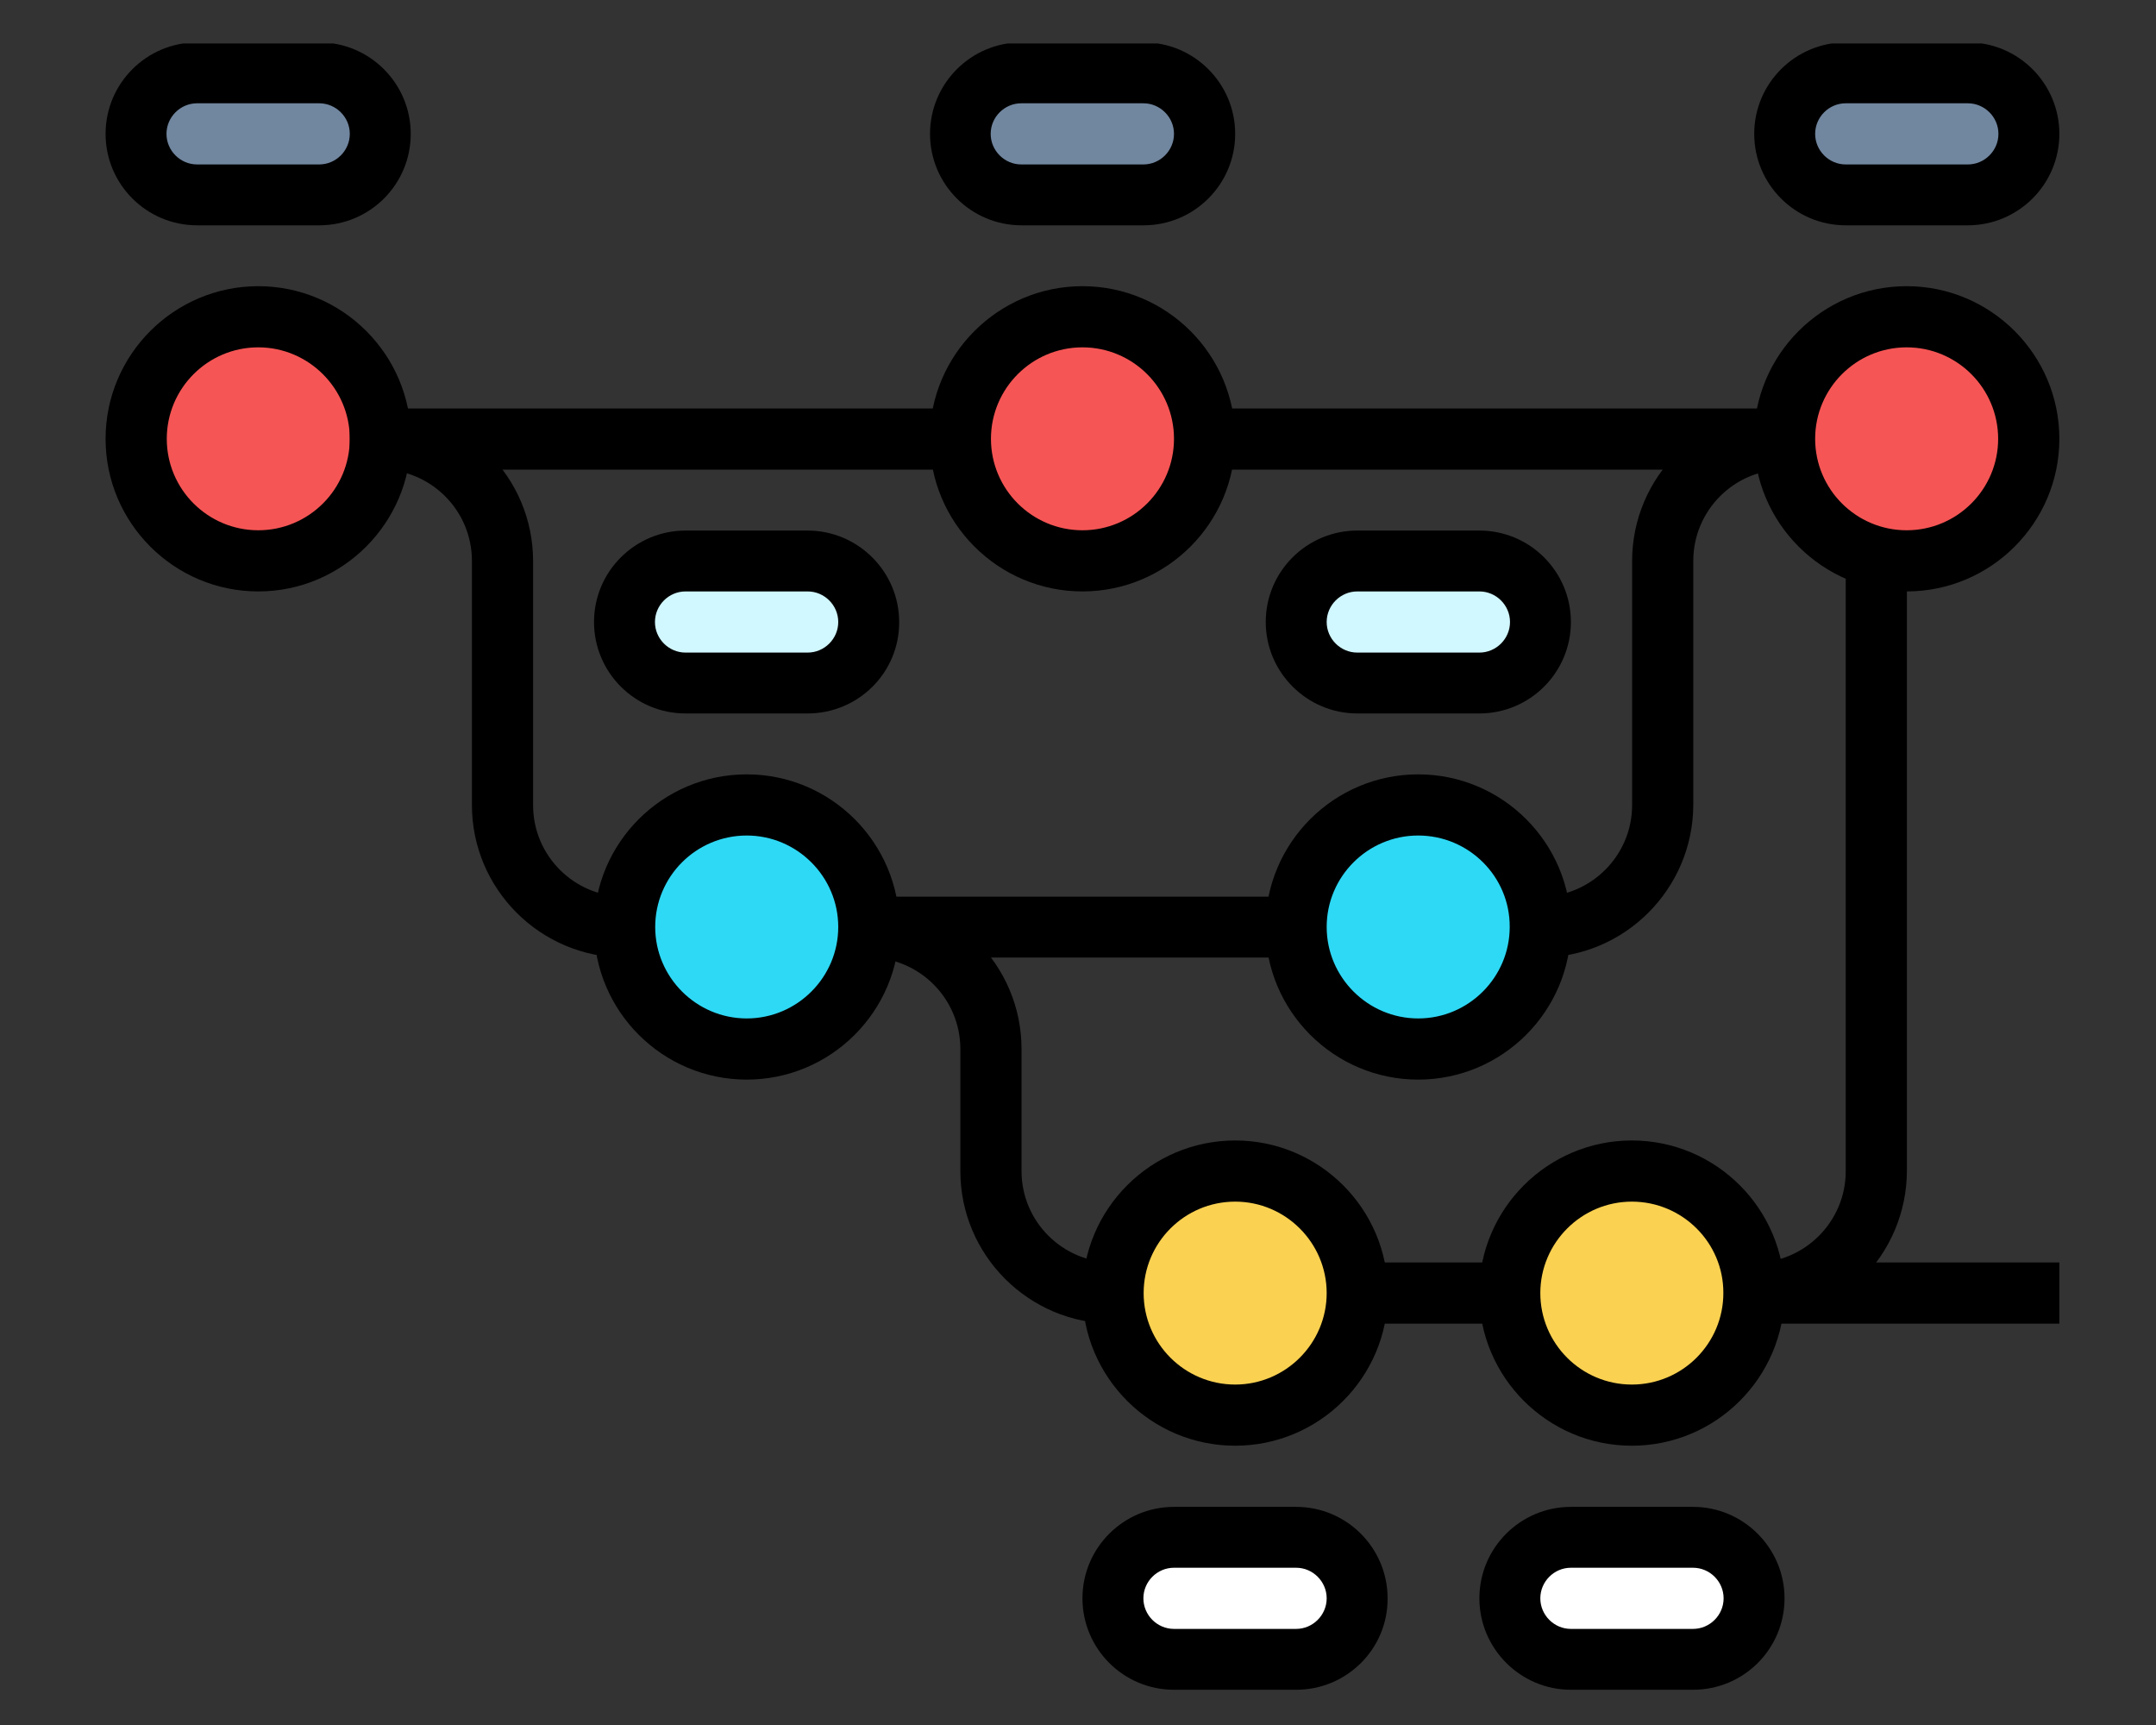 <svg xmlns="http://www.w3.org/2000/svg" xmlns:xlink="http://www.w3.org/1999/xlink" width="350" zoomAndPan="magnify" viewBox="0 0 262.5 210" height="280" preserveAspectRatio="xMidYMid meet" version="1.0"><rect x="0" y="0" width="262.5" height="210" fill="#333333" stroke="none"/><defs><clipPath id="b8a8305397"><path d="M 12.77 34 L 51 34 L 51 72 L 12.77 72 Z M 12.77 34 " clip-rule="nonzero"/></clipPath><clipPath id="93fbaf7089"><path d="M 12.77 5.293 L 51 5.293 L 51 28 L 12.77 28 Z M 12.77 5.293 " clip-rule="nonzero"/></clipPath><clipPath id="6cb062eceb"><path d="M 113 5.293 L 151 5.293 L 151 28 L 113 28 Z M 113 5.293 " clip-rule="nonzero"/></clipPath><clipPath id="9291855d8d"><path d="M 102 109 L 250.816 109 L 250.816 162 L 102 162 Z M 102 109 " clip-rule="nonzero"/></clipPath><clipPath id="4d30288403"><path d="M 131 183 L 169 183 L 169 205.91 L 131 205.91 Z M 131 183 " clip-rule="nonzero"/></clipPath><clipPath id="5c5f9c18bc"><path d="M 180 183 L 218 183 L 218 205.91 L 180 205.91 Z M 180 183 " clip-rule="nonzero"/></clipPath><clipPath id="4c5839a52c"><path d="M 213 34 L 250.816 34 L 250.816 72 L 213 72 Z M 213 34 " clip-rule="nonzero"/></clipPath><clipPath id="de245675f7"><path d="M 213 5.293 L 250.816 5.293 L 250.816 28 L 213 28 Z M 213 5.293 " clip-rule="nonzero"/></clipPath></defs><path fill="#000000" d="M 42.59 49.73 L 221 49.73 L 221 57.176 L 42.59 57.176 Z M 42.59 49.73 " fill-opacity="1" fill-rule="nonzero"/><path fill="#f65555" d="M 46.312 53.453 C 46.312 54.43 46.219 55.395 46.027 56.352 C 45.836 57.309 45.555 58.238 45.184 59.141 C 44.809 60.039 44.352 60.898 43.809 61.707 C 43.266 62.52 42.648 63.27 41.961 63.961 C 41.27 64.648 40.52 65.266 39.707 65.809 C 38.895 66.348 38.039 66.805 37.137 67.18 C 36.234 67.555 35.305 67.836 34.348 68.023 C 33.391 68.215 32.422 68.312 31.445 68.312 C 30.469 68.312 29.504 68.215 28.547 68.023 C 27.59 67.836 26.66 67.555 25.758 67.18 C 24.855 66.805 23.996 66.348 23.188 65.809 C 22.375 65.266 21.625 64.648 20.934 63.961 C 20.242 63.27 19.625 62.52 19.086 61.707 C 18.543 60.898 18.086 60.039 17.711 59.141 C 17.336 58.238 17.055 57.309 16.863 56.352 C 16.676 55.395 16.578 54.43 16.578 53.453 C 16.578 52.477 16.676 51.512 16.863 50.555 C 17.055 49.598 17.336 48.668 17.711 47.77 C 18.086 46.867 18.543 46.012 19.086 45.199 C 19.625 44.391 20.242 43.637 20.934 42.949 C 21.625 42.258 22.375 41.645 23.188 41.102 C 23.996 40.559 24.855 40.102 25.758 39.727 C 26.66 39.355 27.59 39.074 28.547 38.883 C 29.504 38.691 30.469 38.598 31.445 38.598 C 32.422 38.598 33.391 38.691 34.348 38.883 C 35.305 39.074 36.234 39.355 37.137 39.727 C 38.039 40.102 38.895 40.559 39.707 41.102 C 40.52 41.645 41.27 42.258 41.961 42.949 C 42.648 43.637 43.266 44.391 43.809 45.199 C 44.352 46.012 44.809 46.867 45.184 47.77 C 45.555 48.668 45.836 49.598 46.027 50.555 C 46.219 51.512 46.312 52.477 46.312 53.453 Z M 46.312 53.453 " fill-opacity="1" fill-rule="nonzero"/><g clip-path="url(#b8a8305397)"><path fill="#000000" d="M 31.445 72 C 21.195 72 12.855 63.664 12.855 53.422 C 12.855 43.176 21.195 34.84 31.445 34.84 C 41.699 34.84 50.039 43.176 50.039 53.422 C 50.008 63.664 41.699 72 31.445 72 Z M 31.445 42.285 C 25.281 42.285 20.305 47.293 20.305 53.422 C 20.305 59.582 25.316 64.555 31.445 64.555 C 37.609 64.555 42.59 59.547 42.59 53.422 C 42.59 47.293 37.578 42.285 31.445 42.285 Z M 31.445 42.285 " fill-opacity="1" fill-rule="nonzero"/></g><path fill="#71869f" d="M 42.688 23.707 L 20.203 23.707 C 18.195 23.707 16.578 22.094 16.578 20.082 L 16.578 12.473 C 16.578 10.465 18.195 8.852 20.203 8.852 L 42.688 8.852 C 44.699 8.852 46.312 10.465 46.312 12.473 L 46.312 20.082 C 46.312 22.094 44.699 23.707 42.688 23.707 Z M 42.688 23.707 " fill-opacity="1" fill-rule="nonzero"/><g clip-path="url(#93fbaf7089)"><path fill="#000000" d="M 38.863 27.43 L 23.996 27.43 C 17.832 27.43 12.855 22.422 12.855 16.297 C 12.855 10.137 17.863 5.16 23.996 5.16 L 38.863 5.16 C 45.027 5.16 50.008 10.168 50.008 16.297 C 50.008 22.457 45.027 27.43 38.863 27.43 Z M 23.996 12.574 C 21.953 12.574 20.27 14.254 20.27 16.297 C 20.27 18.336 21.953 20.02 23.996 20.02 L 38.863 20.02 C 40.906 20.02 42.59 18.336 42.59 16.297 C 42.59 14.254 40.906 12.574 38.863 12.574 Z M 23.996 12.574 " fill-opacity="1" fill-rule="nonzero"/></g><path fill="#f65555" d="M 146.66 53.453 C 146.66 54.43 146.566 55.395 146.375 56.352 C 146.184 57.309 145.902 58.238 145.527 59.141 C 145.156 60.039 144.699 60.898 144.156 61.707 C 143.613 62.52 142.996 63.27 142.305 63.961 C 141.617 64.648 140.863 65.266 140.055 65.809 C 139.242 66.348 138.387 66.805 137.484 67.18 C 136.582 67.555 135.652 67.836 134.695 68.023 C 133.738 68.215 132.77 68.312 131.793 68.312 C 130.816 68.312 129.852 68.215 128.895 68.023 C 127.934 67.836 127.004 67.555 126.105 67.18 C 125.203 66.805 124.344 66.348 123.535 65.809 C 122.723 65.266 121.973 64.648 121.281 63.961 C 120.59 63.27 119.973 62.52 119.43 61.707 C 118.891 60.898 118.43 60.039 118.059 59.141 C 117.684 58.238 117.402 57.309 117.211 56.352 C 117.02 55.395 116.926 54.43 116.926 53.453 C 116.926 52.477 117.02 51.512 117.211 50.555 C 117.402 49.598 117.684 48.668 118.059 47.77 C 118.43 46.867 118.891 46.012 119.43 45.199 C 119.973 44.391 120.59 43.637 121.281 42.949 C 121.973 42.258 122.723 41.645 123.535 41.102 C 124.344 40.559 125.203 40.102 126.105 39.727 C 127.004 39.355 127.934 39.074 128.895 38.883 C 129.852 38.691 130.816 38.598 131.793 38.598 C 132.77 38.598 133.738 38.691 134.695 38.883 C 135.652 39.074 136.582 39.355 137.484 39.727 C 138.387 40.102 139.242 40.559 140.055 41.102 C 140.863 41.645 141.617 42.258 142.305 42.949 C 142.996 43.637 143.613 44.391 144.156 45.199 C 144.699 46.012 145.156 46.867 145.527 47.77 C 145.902 48.668 146.184 49.598 146.375 50.555 C 146.566 51.512 146.66 52.477 146.66 53.453 Z M 146.66 53.453 " fill-opacity="1" fill-rule="nonzero"/><path fill="#000000" d="M 131.793 72 C 121.543 72 113.199 63.664 113.199 53.422 C 113.199 43.176 121.543 34.84 131.793 34.84 C 142.047 34.84 150.387 43.176 150.387 53.422 C 150.387 63.664 142.047 72 131.793 72 Z M 131.793 42.285 C 125.629 42.285 120.652 47.293 120.652 53.422 C 120.652 59.582 125.66 64.555 131.793 64.555 C 137.957 64.555 142.938 59.547 142.938 53.422 C 142.938 47.293 137.957 42.285 131.793 42.285 Z M 131.793 42.285 " fill-opacity="1" fill-rule="nonzero"/><path fill="#71869f" d="M 143.035 23.707 L 120.551 23.707 C 118.543 23.707 116.926 22.094 116.926 20.082 L 116.926 12.473 C 116.926 10.465 118.543 8.852 120.551 8.852 L 143.035 8.852 C 145.047 8.852 146.66 10.465 146.66 12.473 L 146.66 20.082 C 146.66 22.094 145.047 23.707 143.035 23.707 Z M 143.035 23.707 " fill-opacity="1" fill-rule="nonzero"/><g clip-path="url(#6cb062eceb)"><path fill="#000000" d="M 139.242 27.43 L 124.375 27.43 C 118.211 27.43 113.234 22.422 113.234 16.297 C 113.234 10.137 118.246 5.16 124.375 5.16 L 139.242 5.16 C 145.41 5.16 150.387 10.168 150.387 16.297 C 150.387 22.457 145.375 27.43 139.242 27.43 Z M 124.344 12.574 C 122.301 12.574 120.617 14.254 120.617 16.297 C 120.617 18.336 122.301 20.02 124.344 20.02 L 139.211 20.02 C 141.254 20.02 142.938 18.336 142.938 16.297 C 142.938 14.254 141.254 12.574 139.211 12.574 Z M 124.344 12.574 " fill-opacity="1" fill-rule="nonzero"/></g><path fill="#000000" d="M 187.539 116.57 L 76.047 116.57 C 65.797 116.57 57.457 108.238 57.457 97.992 L 57.457 68.277 C 57.457 62.117 52.445 57.145 46.312 57.145 L 42.59 57.145 L 42.59 49.73 L 46.312 49.73 C 56.566 49.73 64.906 58.066 64.906 68.312 L 64.906 98.023 C 64.906 104.184 69.918 109.16 76.047 109.16 L 187.57 109.16 C 193.703 109.16 198.715 104.152 198.715 98.023 L 198.715 68.312 C 198.715 58.066 207.055 49.73 217.305 49.73 L 221.031 49.73 L 221.031 57.145 L 217.305 57.145 C 211.141 57.145 206.164 62.152 206.164 68.277 L 206.164 97.992 C 206.129 108.238 197.789 116.57 187.539 116.57 Z M 187.539 116.57 " fill-opacity="1" fill-rule="nonzero"/><path fill="#000000" d="M 213.582 161.141 L 209.855 161.141 L 209.855 153.73 L 213.582 153.73 C 219.711 153.73 224.723 148.723 224.723 142.594 L 224.723 68.277 C 224.723 58.031 233.062 49.699 243.316 49.699 L 247.043 49.699 L 247.043 57.109 L 243.316 57.109 C 237.184 57.109 232.172 62.117 232.172 68.246 L 232.172 142.531 C 232.141 152.809 223.801 161.141 213.582 161.141 Z M 213.582 161.141 " fill-opacity="1" fill-rule="nonzero"/><g clip-path="url(#9291855d8d)"><path fill="#000000" d="M 250.734 161.141 L 135.52 161.141 C 125.266 161.141 116.926 152.809 116.926 142.562 L 116.926 127.707 C 116.926 121.547 111.914 116.57 105.785 116.57 L 102.059 116.57 L 102.059 109.125 L 105.785 109.125 C 116.035 109.125 124.375 117.461 124.375 127.707 L 124.375 142.562 C 124.375 148.723 129.387 153.695 135.52 153.695 L 250.734 153.695 Z M 250.734 161.141 " fill-opacity="1" fill-rule="nonzero"/></g><path fill="#2ed9f5" d="M 105.785 112.883 C 105.785 113.855 105.688 114.824 105.496 115.781 C 105.309 116.738 105.027 117.664 104.652 118.566 C 104.277 119.469 103.82 120.324 103.277 121.137 C 102.734 121.945 102.121 122.695 101.43 123.387 C 100.738 124.078 99.988 124.691 99.176 125.234 C 98.363 125.777 97.508 126.234 96.605 126.609 C 95.703 126.98 94.773 127.262 93.816 127.453 C 92.859 127.645 91.891 127.738 90.918 127.738 C 89.941 127.738 88.973 127.645 88.016 127.453 C 87.059 127.262 86.129 126.98 85.227 126.609 C 84.324 126.234 83.469 125.777 82.656 125.234 C 81.844 124.691 81.094 124.078 80.402 123.387 C 79.715 122.695 79.098 121.945 78.555 121.137 C 78.012 120.324 77.555 119.469 77.18 118.566 C 76.809 117.664 76.523 116.738 76.336 115.781 C 76.145 114.824 76.047 113.855 76.047 112.883 C 76.047 111.906 76.145 110.941 76.336 109.984 C 76.523 109.027 76.809 108.098 77.18 107.195 C 77.555 106.293 78.012 105.438 78.555 104.629 C 79.098 103.816 79.715 103.066 80.402 102.375 C 81.094 101.688 81.844 101.07 82.656 100.527 C 83.469 99.988 84.324 99.527 85.227 99.156 C 86.129 98.781 87.059 98.5 88.016 98.309 C 88.973 98.121 89.941 98.023 90.918 98.023 C 91.891 98.023 92.859 98.121 93.816 98.309 C 94.773 98.5 95.703 98.781 96.605 99.156 C 97.508 99.527 98.363 99.988 99.176 100.527 C 99.988 101.07 100.738 101.688 101.43 102.375 C 102.121 103.066 102.734 103.816 103.277 104.629 C 103.82 105.438 104.277 106.293 104.652 107.195 C 105.027 108.098 105.309 109.027 105.496 109.984 C 105.688 110.941 105.785 111.906 105.785 112.883 Z M 105.785 112.883 " fill-opacity="1" fill-rule="nonzero"/><path fill="#000000" d="M 90.918 131.43 C 80.664 131.43 72.324 123.094 72.324 112.848 C 72.324 102.605 80.664 94.27 90.918 94.27 C 101.168 94.27 109.508 102.605 109.508 112.848 C 109.508 123.094 101.168 131.43 90.918 131.43 Z M 90.918 101.715 C 84.75 101.715 79.773 106.723 79.773 112.848 C 79.773 118.977 84.785 123.984 90.918 123.984 C 97.047 123.984 102.059 118.977 102.059 112.848 C 102.059 106.723 97.047 101.715 90.918 101.715 Z M 90.918 101.715 " fill-opacity="1" fill-rule="nonzero"/><path fill="#d1f7ff" d="M 102.156 83.168 L 79.676 83.168 C 77.664 83.168 76.047 81.555 76.047 79.543 L 76.047 71.934 C 76.047 69.926 77.664 68.312 79.676 68.312 L 102.156 68.312 C 104.168 68.312 105.785 69.926 105.785 71.934 L 105.785 79.543 C 105.785 81.52 104.168 83.168 102.156 83.168 Z M 102.156 83.168 " fill-opacity="1" fill-rule="nonzero"/><path fill="#000000" d="M 98.332 86.855 L 83.465 86.855 C 77.301 86.855 72.324 81.852 72.324 75.723 C 72.324 69.562 77.336 64.59 83.465 64.59 L 98.332 64.59 C 104.465 64.59 109.477 69.594 109.477 75.723 C 109.508 81.883 104.496 86.855 98.332 86.855 Z M 83.465 72 C 81.422 72 79.742 73.68 79.742 75.723 C 79.742 77.766 81.422 79.445 83.465 79.445 L 98.332 79.445 C 100.379 79.445 102.059 77.766 102.059 75.723 C 102.059 73.68 100.379 72 98.332 72 Z M 83.465 72 " fill-opacity="1" fill-rule="nonzero"/><path fill="#2ed9f5" d="M 187.539 112.883 C 187.539 113.855 187.441 114.824 187.254 115.781 C 187.062 116.738 186.781 117.664 186.406 118.566 C 186.031 119.469 185.574 120.324 185.031 121.137 C 184.492 121.945 183.875 122.695 183.184 123.387 C 182.492 124.078 181.742 124.691 180.93 125.234 C 180.117 125.777 179.262 126.234 178.359 126.609 C 177.457 126.98 176.527 127.262 175.57 127.453 C 174.613 127.645 173.648 127.738 172.672 127.738 C 171.695 127.738 170.727 127.645 169.77 127.453 C 168.812 127.262 167.883 126.98 166.98 126.609 C 166.078 126.234 165.223 125.777 164.41 125.234 C 163.598 124.691 162.848 124.078 162.156 123.387 C 161.469 122.695 160.852 121.945 160.309 121.137 C 159.766 120.324 159.309 119.469 158.934 118.566 C 158.562 117.664 158.281 116.738 158.09 115.781 C 157.898 114.824 157.805 113.855 157.805 112.883 C 157.805 111.906 157.898 110.941 158.09 109.984 C 158.281 109.027 158.562 108.098 158.934 107.195 C 159.309 106.293 159.766 105.438 160.309 104.629 C 160.852 103.816 161.469 103.066 162.156 102.375 C 162.848 101.688 163.598 101.07 164.41 100.527 C 165.223 99.988 166.078 99.527 166.98 99.156 C 167.883 98.781 168.812 98.5 169.77 98.309 C 170.727 98.121 171.695 98.023 172.672 98.023 C 173.648 98.023 174.613 98.121 175.57 98.309 C 176.527 98.5 177.457 98.781 178.359 99.156 C 179.262 99.527 180.117 99.988 180.93 100.527 C 181.742 101.07 182.492 101.688 183.184 102.375 C 183.875 103.066 184.492 103.816 185.031 104.629 C 185.574 105.438 186.031 106.293 186.406 107.195 C 186.781 108.098 187.062 109.027 187.254 109.984 C 187.441 110.941 187.539 111.906 187.539 112.883 Z M 187.539 112.883 " fill-opacity="1" fill-rule="nonzero"/><path fill="#000000" d="M 172.672 131.43 C 162.418 131.43 154.078 123.094 154.078 112.848 C 154.078 102.605 162.418 94.27 172.672 94.27 C 182.922 94.27 191.262 102.605 191.262 112.848 C 191.262 123.094 182.922 131.43 172.672 131.43 Z M 172.672 101.715 C 166.508 101.715 161.527 106.723 161.527 112.848 C 161.527 118.977 166.539 123.984 172.672 123.984 C 178.801 123.984 183.812 118.977 183.812 112.848 C 183.848 106.723 178.836 101.715 172.672 101.715 Z M 172.672 101.715 " fill-opacity="1" fill-rule="nonzero"/><path fill="#d1f7ff" d="M 183.91 83.168 L 161.43 83.168 C 159.418 83.168 157.805 81.555 157.805 79.543 L 157.805 71.934 C 157.805 69.926 159.418 68.312 161.43 68.312 L 183.91 68.312 C 185.922 68.312 187.539 69.926 187.539 71.934 L 187.539 79.543 C 187.539 81.52 185.922 83.168 183.91 83.168 Z M 183.91 83.168 " fill-opacity="1" fill-rule="nonzero"/><path fill="#000000" d="M 180.121 86.855 L 165.254 86.855 C 159.121 86.855 154.109 81.852 154.109 75.723 C 154.109 69.562 159.121 64.59 165.254 64.59 L 180.121 64.59 C 186.285 64.59 191.262 69.594 191.262 75.723 C 191.262 81.883 186.254 86.855 180.121 86.855 Z M 165.254 72 C 163.211 72 161.527 73.68 161.527 75.723 C 161.527 77.766 163.211 79.445 165.254 79.445 L 180.121 79.445 C 182.164 79.445 183.848 77.766 183.848 75.723 C 183.848 73.68 182.164 72 180.121 72 Z M 165.254 72 " fill-opacity="1" fill-rule="nonzero"/><path fill="#fad151" d="M 165.254 157.453 C 165.254 158.43 165.16 159.395 164.969 160.352 C 164.777 161.309 164.496 162.238 164.121 163.137 C 163.75 164.039 163.289 164.895 162.746 165.707 C 162.207 166.516 161.59 167.27 160.898 167.957 C 160.207 168.648 159.457 169.262 158.645 169.805 C 157.836 170.348 156.977 170.805 156.074 171.18 C 155.172 171.551 154.242 171.832 153.285 172.023 C 152.328 172.215 151.363 172.309 150.387 172.309 C 149.41 172.309 148.441 172.215 147.484 172.023 C 146.527 171.832 145.598 171.551 144.695 171.18 C 143.793 170.805 142.938 170.348 142.125 169.805 C 141.312 169.262 140.562 168.648 139.875 167.957 C 139.184 167.27 138.566 166.516 138.023 165.707 C 137.48 164.895 137.023 164.039 136.648 163.137 C 136.277 162.238 135.996 161.309 135.805 160.352 C 135.613 159.395 135.52 158.43 135.52 157.453 C 135.52 156.477 135.613 155.512 135.805 154.555 C 135.996 153.598 136.277 152.668 136.648 151.766 C 137.023 150.867 137.48 150.008 138.023 149.199 C 138.566 148.387 139.184 147.637 139.875 146.945 C 140.562 146.258 141.312 145.641 142.125 145.098 C 142.938 144.559 143.793 144.102 144.695 143.727 C 145.598 143.352 146.527 143.07 147.484 142.883 C 148.441 142.691 149.41 142.594 150.387 142.594 C 151.363 142.594 152.328 142.691 153.285 142.883 C 154.242 143.07 155.172 143.352 156.074 143.727 C 156.977 144.102 157.836 144.559 158.645 145.098 C 159.457 145.641 160.207 146.258 160.898 146.945 C 161.59 147.637 162.207 148.387 162.746 149.199 C 163.289 150.008 163.75 150.867 164.121 151.766 C 164.496 152.668 164.777 153.598 164.969 154.555 C 165.16 155.512 165.254 156.477 165.254 157.453 Z M 165.254 157.453 " fill-opacity="1" fill-rule="nonzero"/><path fill="#000000" d="M 150.387 176 C 140.133 176 131.793 167.664 131.793 157.418 C 131.793 147.176 140.133 138.84 150.387 138.84 C 160.637 138.84 168.98 147.176 168.98 157.418 C 168.98 167.664 160.637 176 150.387 176 Z M 150.387 146.285 C 144.223 146.285 139.242 151.293 139.242 157.418 C 139.242 163.578 144.254 168.555 150.387 168.555 C 156.52 168.555 161.527 163.547 161.527 157.418 C 161.527 151.293 156.52 146.285 150.387 146.285 Z M 150.387 146.285 " fill-opacity="1" fill-rule="nonzero"/><path fill="#ffffff" d="M 139.145 187.168 L 161.629 187.168 C 163.637 187.168 165.254 188.781 165.254 190.789 L 165.254 198.398 C 165.254 200.41 163.637 202.023 161.629 202.023 L 139.145 202.023 C 137.133 202.023 135.52 200.41 135.52 198.398 L 135.52 190.758 C 135.52 188.781 137.133 187.168 139.145 187.168 Z M 139.145 187.168 " fill-opacity="1" fill-rule="nonzero"/><g clip-path="url(#4d30288403)"><path fill="#000000" d="M 157.805 205.711 L 142.938 205.711 C 136.77 205.711 131.793 200.707 131.793 194.578 C 131.793 188.418 136.805 183.445 142.938 183.445 L 157.805 183.445 C 163.969 183.445 168.945 188.449 168.945 194.578 C 168.98 200.738 163.969 205.711 157.805 205.711 Z M 142.938 190.855 C 140.891 190.855 139.211 192.535 139.211 194.578 C 139.211 196.621 140.891 198.301 142.938 198.301 L 157.805 198.301 C 159.848 198.301 161.527 196.621 161.527 194.578 C 161.527 192.535 159.848 190.855 157.805 190.855 Z M 142.938 190.855 " fill-opacity="1" fill-rule="nonzero"/></g><path fill="#fad151" d="M 213.547 157.453 C 213.547 158.43 213.453 159.395 213.262 160.352 C 213.07 161.309 212.789 162.238 212.418 163.137 C 212.043 164.039 211.586 164.895 211.043 165.707 C 210.5 166.516 209.883 167.27 209.195 167.957 C 208.504 168.648 207.754 169.262 206.941 169.805 C 206.129 170.348 205.273 170.805 204.371 171.18 C 203.469 171.551 202.539 171.832 201.582 172.023 C 200.625 172.215 199.656 172.309 198.68 172.309 C 197.703 172.309 196.738 172.215 195.781 172.023 C 194.824 171.832 193.895 171.551 192.992 171.18 C 192.09 170.805 191.23 170.348 190.422 169.805 C 189.609 169.262 188.859 168.648 188.168 167.957 C 187.477 167.27 186.859 166.516 186.32 165.707 C 185.777 164.895 185.32 164.039 184.945 163.137 C 184.57 162.238 184.289 161.309 184.098 160.352 C 183.91 159.395 183.812 158.43 183.812 157.453 C 183.812 156.477 183.91 155.512 184.098 154.555 C 184.289 153.598 184.57 152.668 184.945 151.766 C 185.32 150.867 185.777 150.008 186.32 149.199 C 186.859 148.387 187.477 147.637 188.168 146.945 C 188.859 146.258 189.609 145.641 190.422 145.098 C 191.23 144.559 192.09 144.102 192.992 143.727 C 193.895 143.352 194.824 143.07 195.781 142.883 C 196.738 142.691 197.703 142.594 198.68 142.594 C 199.656 142.594 200.625 142.691 201.582 142.883 C 202.539 143.07 203.469 143.352 204.371 143.727 C 205.273 144.102 206.129 144.559 206.941 145.098 C 207.754 145.641 208.504 146.258 209.195 146.945 C 209.883 147.637 210.5 148.387 211.043 149.199 C 211.586 150.008 212.043 150.867 212.418 151.766 C 212.789 152.668 213.07 153.598 213.262 154.555 C 213.453 155.512 213.547 156.477 213.547 157.453 Z M 213.547 157.453 " fill-opacity="1" fill-rule="nonzero"/><path fill="#000000" d="M 198.68 176 C 188.43 176 180.09 167.664 180.09 157.418 C 180.09 147.176 188.43 138.84 198.68 138.84 C 208.934 138.84 217.273 147.176 217.273 157.418 C 217.273 167.664 208.934 176 198.68 176 Z M 198.68 146.285 C 192.551 146.285 187.539 151.293 187.539 157.418 C 187.539 163.578 192.551 168.555 198.68 168.555 C 204.844 168.555 209.824 163.547 209.824 157.418 C 209.855 151.293 204.844 146.285 198.68 146.285 Z M 198.68 146.285 " fill-opacity="1" fill-rule="nonzero"/><path fill="#ffffff" d="M 187.473 187.168 L 209.953 187.168 C 211.965 187.168 213.582 188.781 213.582 190.789 L 213.582 198.398 C 213.582 200.41 211.965 202.023 209.953 202.023 L 187.473 202.023 C 185.461 202.023 183.848 200.41 183.848 198.398 L 183.848 190.758 C 183.848 188.781 185.461 187.168 187.473 187.168 Z M 187.473 187.168 " fill-opacity="1" fill-rule="nonzero"/><g clip-path="url(#5c5f9c18bc)"><path fill="#000000" d="M 206.129 205.711 L 191.262 205.711 C 185.133 205.711 180.121 200.707 180.121 194.578 C 180.121 188.418 185.133 183.445 191.262 183.445 L 206.129 183.445 C 212.262 183.445 217.273 188.449 217.273 194.578 C 217.273 200.738 212.297 205.711 206.129 205.711 Z M 191.262 190.855 C 189.219 190.855 187.539 192.535 187.539 194.578 C 187.539 196.621 189.219 198.301 191.262 198.301 L 206.129 198.301 C 208.176 198.301 209.855 196.621 209.855 194.578 C 209.855 192.535 208.176 190.855 206.129 190.855 Z M 191.262 190.855 " fill-opacity="1" fill-rule="nonzero"/></g><path fill="#f65555" d="M 247.008 53.453 C 247.008 54.43 246.914 55.395 246.723 56.352 C 246.531 57.309 246.25 58.238 245.875 59.141 C 245.504 60.039 245.043 60.898 244.504 61.707 C 243.961 62.52 243.344 63.27 242.652 63.961 C 241.965 64.648 241.211 65.266 240.402 65.809 C 239.59 66.348 238.73 66.805 237.832 67.18 C 236.93 67.555 236 67.836 235.043 68.023 C 234.082 68.215 233.117 68.312 232.141 68.312 C 231.164 68.312 230.199 68.215 229.238 68.023 C 228.281 67.836 227.352 67.555 226.449 67.18 C 225.551 66.805 224.691 66.348 223.879 65.809 C 223.07 65.266 222.316 64.648 221.629 63.961 C 220.938 63.27 220.32 62.52 219.777 61.707 C 219.238 60.898 218.777 60.039 218.406 59.141 C 218.031 58.238 217.75 57.309 217.559 56.352 C 217.367 55.395 217.273 54.43 217.273 53.453 C 217.273 52.477 217.367 51.512 217.559 50.555 C 217.75 49.598 218.031 48.668 218.406 47.77 C 218.777 46.867 219.238 46.012 219.777 45.199 C 220.32 44.391 220.938 43.637 221.629 42.949 C 222.316 42.258 223.07 41.645 223.879 41.102 C 224.691 40.559 225.551 40.102 226.449 39.727 C 227.352 39.355 228.281 39.074 229.238 38.883 C 230.199 38.691 231.164 38.598 232.141 38.598 C 233.117 38.598 234.082 38.691 235.043 38.883 C 236 39.074 236.93 39.355 237.832 39.727 C 238.73 40.102 239.59 40.559 240.402 41.102 C 241.211 41.645 241.965 42.258 242.652 42.949 C 243.344 43.637 243.961 44.391 244.504 45.199 C 245.043 46.012 245.504 46.867 245.875 47.77 C 246.25 48.668 246.531 49.598 246.723 50.555 C 246.914 51.512 247.008 52.477 247.008 53.453 Z M 247.008 53.453 " fill-opacity="1" fill-rule="nonzero"/><g clip-path="url(#4c5839a52c)"><path fill="#000000" d="M 232.141 72 C 221.887 72 213.547 63.664 213.547 53.422 C 213.547 43.176 221.887 34.84 232.141 34.84 C 242.395 34.84 250.734 43.176 250.734 53.422 C 250.734 63.664 242.395 72 232.141 72 Z M 232.141 42.285 C 225.977 42.285 221 47.293 221 53.422 C 221 59.582 226.008 64.555 232.141 64.555 C 238.305 64.555 243.281 59.547 243.281 53.422 C 243.281 47.293 238.305 42.285 232.141 42.285 Z M 232.141 42.285 " fill-opacity="1" fill-rule="nonzero"/></g><path fill="#71869f" d="M 243.383 23.707 L 220.898 23.707 C 218.887 23.707 217.273 22.094 217.273 20.082 L 217.273 12.473 C 217.273 10.465 218.887 8.852 220.898 8.852 L 243.383 8.852 C 245.395 8.852 247.008 10.465 247.008 12.473 L 247.008 20.082 C 247.008 22.094 245.395 23.707 243.383 23.707 Z M 243.383 23.707 " fill-opacity="1" fill-rule="nonzero"/><g clip-path="url(#de245675f7)"><path fill="#000000" d="M 239.59 27.43 L 224.723 27.43 C 218.559 27.43 213.582 22.422 213.582 16.297 C 213.582 10.137 218.594 5.16 224.723 5.16 L 239.59 5.16 C 245.754 5.16 250.734 10.168 250.734 16.297 C 250.734 22.457 245.723 27.43 239.59 27.43 Z M 224.723 12.574 C 222.68 12.574 221 14.254 221 16.297 C 221 18.336 222.68 20.02 224.723 20.02 L 239.59 20.02 C 241.637 20.02 243.316 18.336 243.316 16.297 C 243.316 14.254 241.633 12.574 239.59 12.574 Z M 224.723 12.574 " fill-opacity="1" fill-rule="nonzero"/></g></svg>